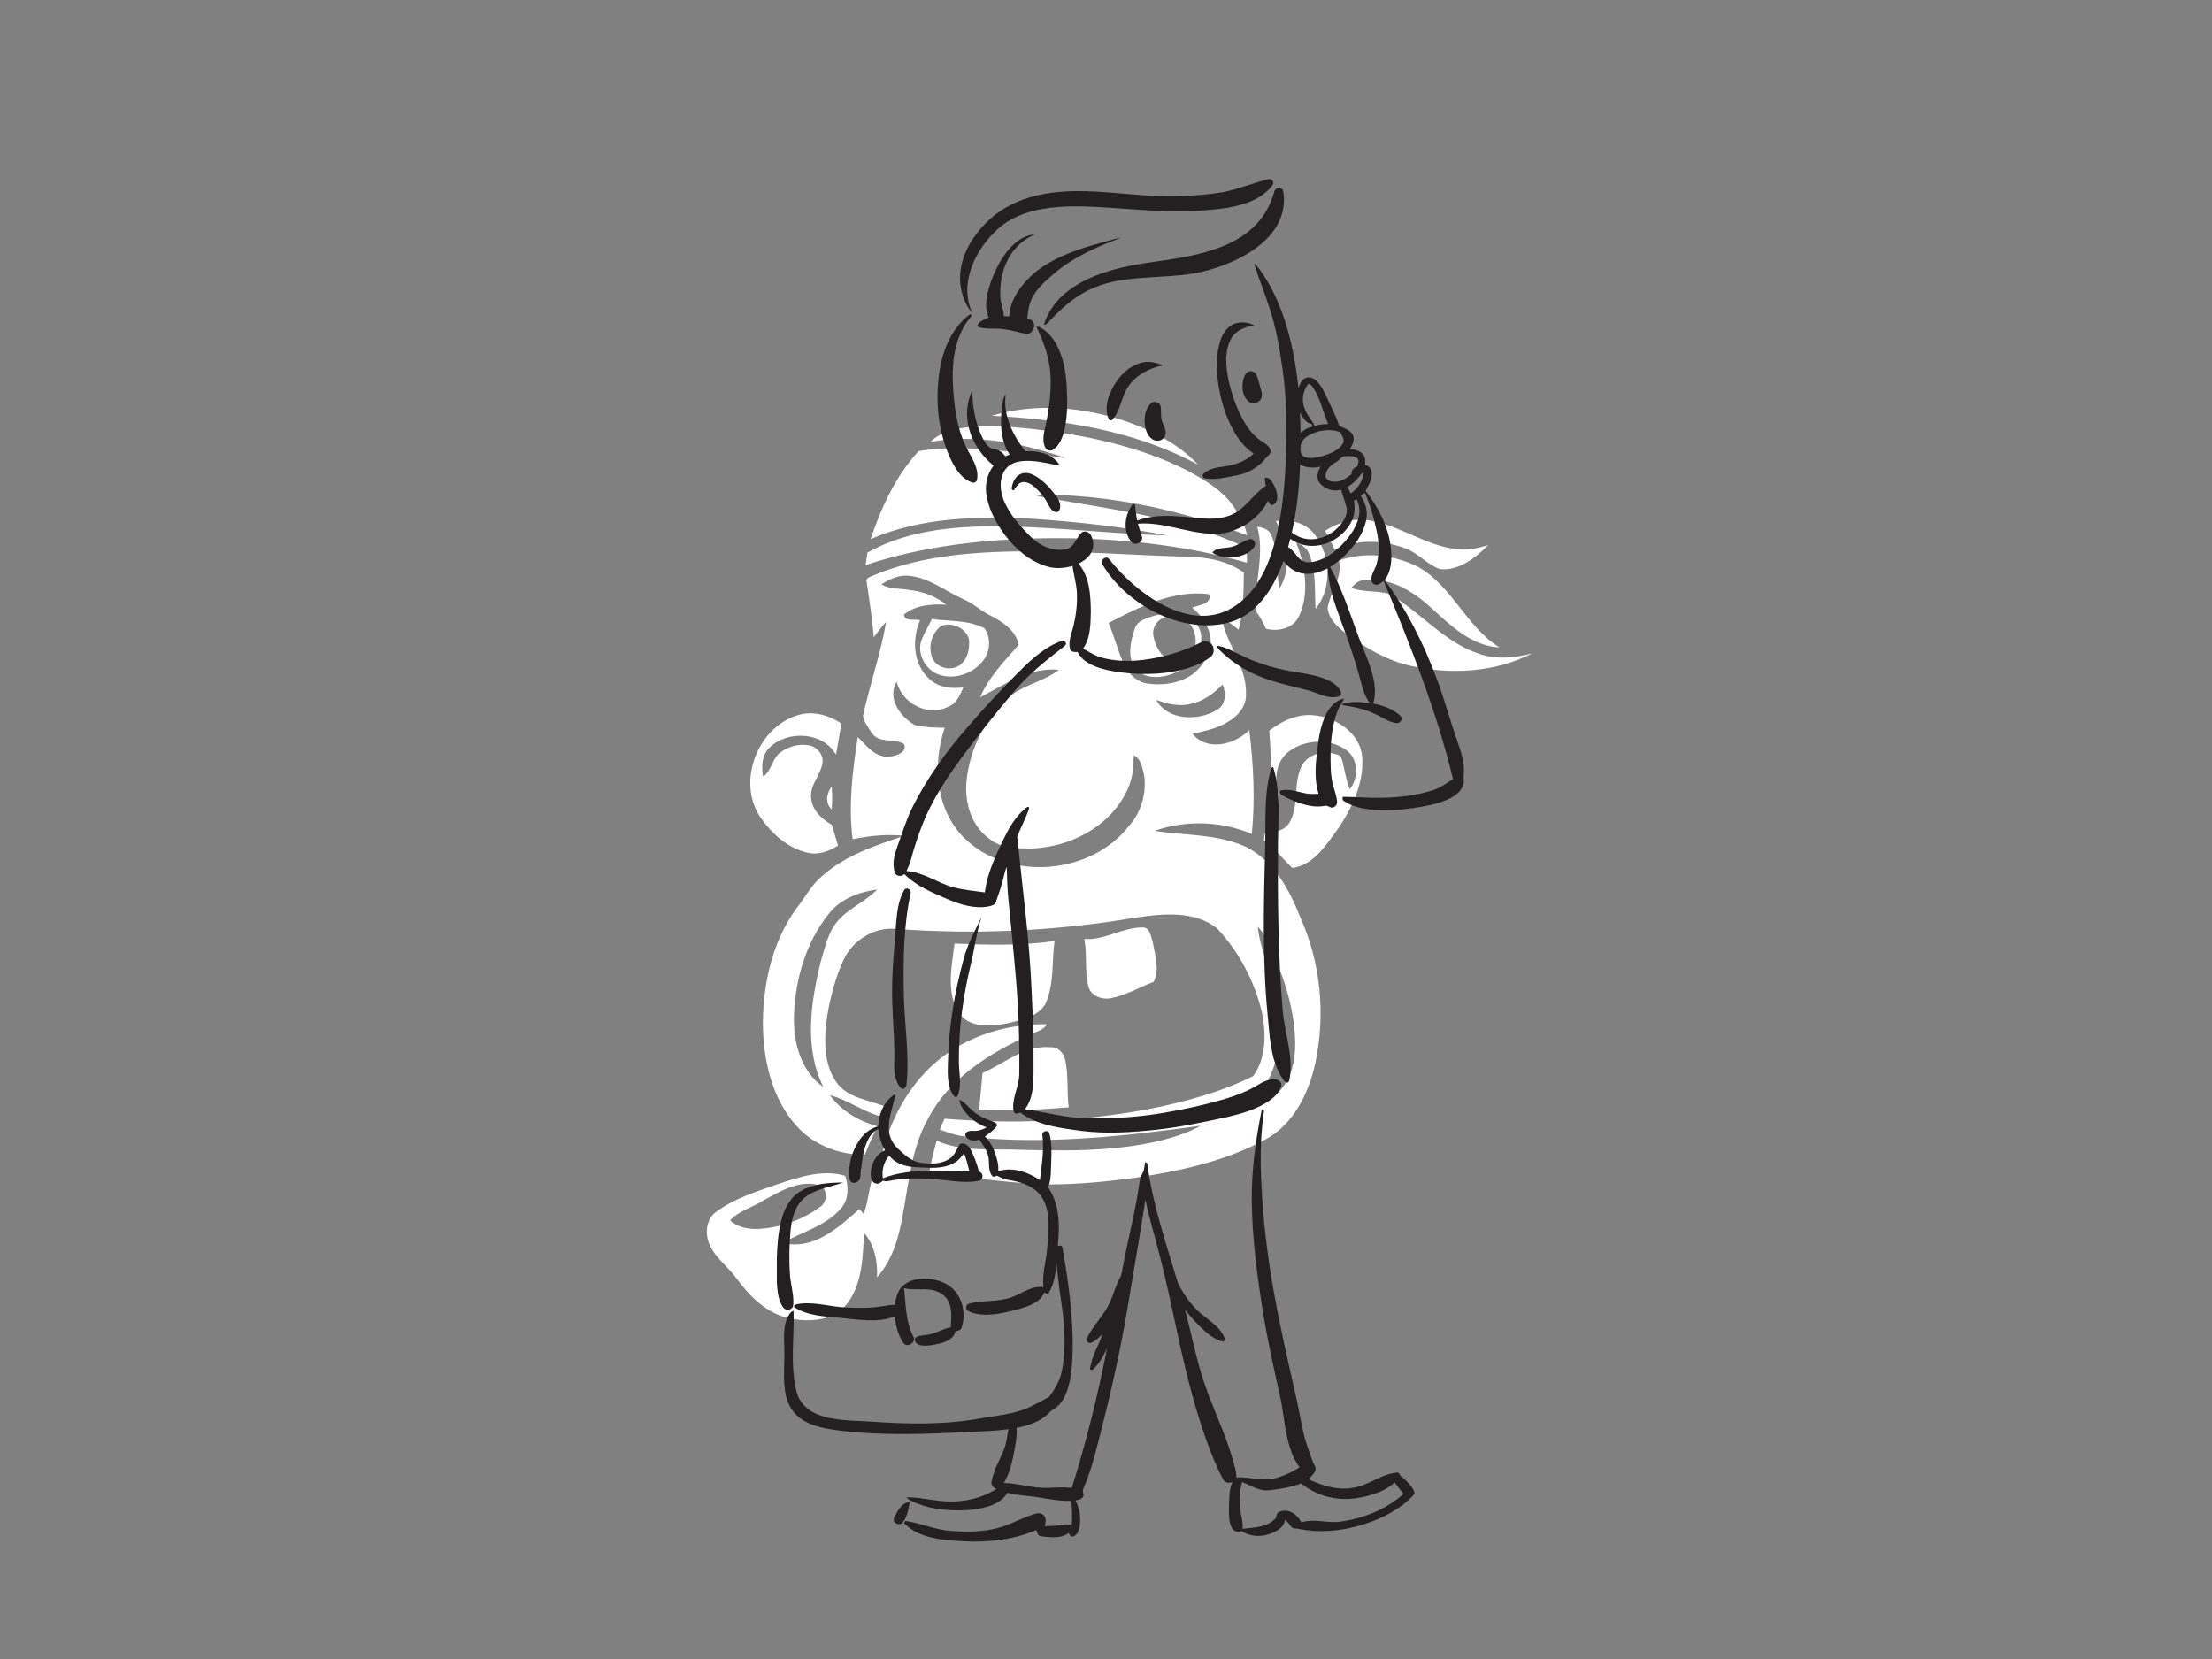 <?xml version="1.0" encoding="utf-8"?>
<!-- Generator: Adobe Illustrator 17.0.0, SVG Export Plug-In . SVG Version: 6.00 Build 0)  -->
<!DOCTYPE svg PUBLIC "-//W3C//DTD SVG 1.1//EN" "http://www.w3.org/Graphics/SVG/1.1/DTD/svg11.dtd">
<svg version="1.1" id="Layer_1" xmlns="http://www.w3.org/2000/svg" xmlns:xlink="http://www.w3.org/1999/xlink" x="0px" y="0px"
	 width="800px" height="600px" viewBox="0 0 800 600" enable-background="new 0 0 800 600" xml:space="preserve">
<rect x="0" y="0" width="800" height="600" fill="#808080" stroke="none"/>
<path fill="#FFFFFF" d="M358.72,150.35c15.93-4.8,33.31-3.15,48.92,2.16c9.42,3.42,18.75,8.14,25.65,15.57
	C410.52,155.64,384.3,151.75,358.72,150.35z"/>
<path fill="#FFFFFF" d="M348.51,154.71c8.49-1.13,17.08-0.43,25.55,0.49c18.93,2.24,37.98,6.22,55.11,14.86
	c7,3.79,14.47,8.06,18.33,15.34c1.69,2.49,2.92,5.26,3.57,8.21c-18.59-7.15-38.1-12.04-57.94-13.92c-6.11-0.5-12.28-1.03-18.39-0.33
	c25.69,4.71,52.34,7.47,76.21,18.82c0,1.78,0,3.55,0.02,5.33c-23.7-6.72-48.45-9.14-73.02-8.85c-21.91,0.37-44.02,2.75-64.89,9.7
	c0.21-1.52,0.45-3.02,0.67-4.52c15.52-8.71,33.84-9.76,51.25-9.46c19.1,0.45,38.1,2.73,57.2,3.29c-16.2-3.2-32.69-4.98-49.16-6.07
	c-19.54-0.92-39.92-0.55-58.16,7.38c3.89-11.48,9.07-22.9,17.41-31.85c17.65-2.77,35.51,0.76,53.11,2.47
	c-15.61-5.34-32.41-8.73-48.88-5.78C339.67,156.59,344.17,155.34,348.51,154.71z"/>
<path fill="#FFFFFF" d="M479.28,191.94c4.97-3.17,11-4.82,16.87-3.56c10.75,2.01,19.9,9.16,30.89,10.25
	c3.81,0.49,7.59-0.42,11.23-1.46c-4.71,4.49-10.47,9.33-17.43,8.67c-4.56-1.53-7.7-5.63-12.18-7.36c-8.23-3.23-17.9-3.6-25.96,0.3
	C481.65,196.45,480.45,194.2,479.28,191.94z"/>
<path fill="#FFFFFF" d="M461.44,188.46c5.18-0.84,10.93,0.59,14.14,5c5.67,7.53,6.3,19.26,0.23,26.73
	c-0.45-6.61,0.28-13.56-2.32-19.81c-0.77-2.18-2.77-3.38-4.74-4.31c3.16,8.4,5.02,18.3,1.06,26.74c-2.07,4.53-7.49,5.69-11.95,4.59
	c-1.02-2.27-2.21-4.45-3.68-6.46c-0.57-10.18,3.36-20.4,0.51-30.47c1.9,0.38,4.14,0.83,4.97,2.87c2.84,6.12,1.93,13.12,3,19.64
	C467.31,205.61,465.75,195.64,461.44,188.46z"/>
<path fill="#FFFFFF" d="M316.67,207.77c17.82-7.25,37.37-8.32,56.39-8.41c18.66,0.03,37.28,1.47,55.93,1.97
	c7.27,0.08,14.86,1.39,20.87,5.74c-0.11,6.94-0.11,13.96-1.89,20.72c-1.83-1.65-3.84-3.05-6.06-4.1c1.68,9.5,9.04,17.38,8.73,27.35
	c0.18,4.38-2.98,8.03-6.6,10.07c-3.88,2.38-8.38,3.34-12.78,4.22c5.23,6.58,15.36,4,20.56-1.29c1.53,12.46,2.16,25.07,0.92,37.58
	c-10.97-4.71-23.95-5.12-35.17-1.11c11.05,1.67,22.74,1.06,33.11,5.79c9.98,5.09,15.67,15.38,19.57,25.44
	c7.44,16.39,9.19,35.21,5.45,52.78c-2.43,11-7.97,22.36-18.38,27.77c-14.61,7.87-31.11,11.32-47.38,13.75
	c-11.87,1.58-23.87,2.68-35.85,2.21c-12.68-1.1-25.41-2.2-37.86-4.99c0.63-3.63,1.53-7.19,2.54-10.72
	c8.22,3.71,17.4,3.05,26.18,3.19c18.36,0.46,37.02,1.07,55.02-3.27c4.93-1.27,9.83-2.84,14.3-5.33
	c-28.18,3.88-56.79,7.06-85.21,3.88c-3.19-0.26-6.18-1.44-9.17-2.49c0.56-1.32,1.12-2.62,1.69-3.93c24.5,2,49.32,1.1,73.51-3.4
	c13.07-2.59,26.15-6.03,38.11-11.99c4.81-6.53,4.75-15.47,3.18-23.13c-2.64-11.26-8.32-21.86-16.2-30.32
	c-8.23-6.49-19.56-5.32-29.27-3.92c-28.68,4.92-57.94,6.24-86.95,4.11c-7.84-0.74-15.51,4.09-18.83,11.1
	c-2.92,6.37-4.76,13.2-5.91,20.1c-1.19,8.29-1.66,17.83,3.71,24.85c4.5,5.66,12.3,5.81,18.41,8.75c-0.55,1.1-1.08,2.2-1.61,3.31
	c-6.99-1.52-12.73-6.16-19.6-7.99c4.14,5.72,10.47,9.4,17.18,11.3c-1.57,3.38-3.17,6.75-4.5,10.24
	c-9.31,0.15-18.73-3.52-24.91-10.59c-8.91-10.04-11.91-23.95-12-37.06c0.12-15.36,3.92-31.35,13.73-43.49
	c2.24-3.29,4.37-6.74,7.41-9.37c8.43-7.64,19.46-11.33,30.08-14.8c-6.27-0.69-12.6-0.05-18.75,1.24
	c-1.6-12.33-0.03-24.76,1.86-36.96c3.18,3.21,6.55,7.72,11.68,7.01c2.22-0.11,6.35-1.6,5.06-4.47c-3.46-2.23-8.65-0.17-11.42-3.67
	c-1.34-2-2.95-4.08-3.44-6.44c2.43-11.43,6.42-22.52,8.37-34.06c-1.67,1.7-3.06,3.64-4.47,5.55c-0.59-6.98-1.66-13.89-2.69-20.81
	C314.04,208.56,315.56,208.38,316.67,207.77 M318.79,211.34c3.12,1.88,6.93,1.37,10.39,2.07c4.75,0.54,9.32,2.31,13.08,5.3
	c-5.27-0.34-11.08,0.09-15.34,3.55c0.24,2.71,3.94,1.48,5.83,2.06c-3.04,6.98-2.48,16.19,3.56,21.41c3.27,3,7.92,3.39,12.13,2.9
	c-1.3,2.66-2.39,5.85-5.46,6.94c-7.35,3.8-16.75-1.13-18.68-8.97c-3.62,5.93,1.32,12.65,6.49,15.6c3.54,0.88,7.23,0.94,10.88,1.01
	c-4.53,13.31-3.3,29.7,7.15,39.95c16.25,15.81,45.93,13.24,59.67-4.66c4.19-4.77,6.07-11.32,5.4-17.58
	c-0.67-2.8-0.98-6.34-3.89-7.75c0.04,4.57-0.49,9.22-2.68,13.31c-6.27,12.71-20.52,19.97-34.33,20.39c-5.23,0-11.06-0.03-15.27-3.6
	c-6.58-4.73-9.02-13.38-8.13-21.15c1.18-11.03,6.4-21.66,14.5-29.25c5.31-5.17,13.12-6.08,18.85-10.63
	c-10.59-1.03-19.55,5.31-28.45,9.95c3.1-7.36,8.78-13.07,13.94-18.98c-1.06-5.27-5.85-8.34-10.29-10.62
	c-3.46-1.7-6.26-4.48-9.83-5.94c-6.37-2.84-12.09-7.57-19.22-8.38C325.38,207.77,321.8,209.32,318.79,211.34 M400.94,225.29
	c2,4.74,3.25,9.76,5.31,14.48c1.58,3.64,4.69,6.88,8.77,7.45c4.99,0.71,10.34,0.11,14.78-2.4c4.3-2.44,7.22-6.97,8.08-11.8
	c0.31-5.25-2.79-10.05-6.73-13.27c2.2-0.9,7.49-1.34,6.09-4.85C424.35,213.22,412.08,219.52,400.94,225.29 M430.94,254.47
	c-4.31,1.24-8.72,0.12-12.8-1.36c4.16,7.52,15.03,7.69,21.75,3.79c3.47-1.84,3.67-6.11,2.28-9.36
	C439.06,250.71,435.39,253.56,430.94,254.47 M299.64,330.61c-8.14,10.21-11.98,23.41-12.48,36.33c-0.36,9.64,2.28,20.4,10.63,26.2
	c-7.06-14.08-4.56-30.57-0.98-45.26c1.55-5.14,2.61-10.76,6.26-14.91c4.01-4.6,9.96-6.84,14.14-11.26
	C310.59,322.59,303.81,325.15,299.64,330.61 M454.9,335.12c0.76,8.26,4.81,15.76,6.17,23.92c2.12,11.09,2.78,23.66-3.58,33.55
	c-2.18,3.62-5.88,5.73-9.23,8.08c4.46-0.78,9.19-1.6,12.82-4.54c5.48-4.25,7.3-11.55,7.35-18.19c0.01-11.07-3.17-21.9-7.48-32.01
	C459.18,342.2,457.77,338.18,454.9,335.12z"/>
<path fill="#FFFFFF" d="M484.22,202.72c9.37-3.34,19.94-2.12,28.73,2.33c12.31,7,17.37,21.67,29.37,29.1
	c-10.24-0.49-17.8-8.08-24.95-14.53c-6.56-6.02-15.19-11.16-24.43-9.74c-1.84,0.1-3.07,1.49-4.25,2.7c4.35,1.69,9.15,0.9,13.58,2.19
	c11.42,6.41,19.95,17.54,32.69,21.69c6.23,2.21,12.94,1.47,19.2-0.19c-13.42,6.95-29.44,7.84-44.02,4.52
	c-8.13-1.77-15.4-6.02-22.14-10.74c-3.36-2.58-7.31-5.57-7.87-10.07C481.03,214.11,485.7,208.99,484.22,202.72z"/>
<path fill="#FFFFFF" d="M417.5,222.66c4.65-1.14,10.11-1.16,14.08,1.88c2.83,2.18,3.39,6.16,2.51,9.45
	c-0.98,4.98-5.69,8.07-10.14,9.73c-4.41,1.67-10.37,1.87-13.58-2.15c-2.73-4.27-1.5-9.77,0.07-14.25
	C411.35,224.31,414.86,223.55,417.5,222.66 M422.03,223.14c-3.26,0.47-5.6,3.76-4.84,7.01c0.75,4.49,4.03,9.24,8.82,9.88
	c5.17-0.18,7.42-6.66,6.01-10.98C431.06,224.71,426.34,221.82,422.03,223.14z"/>
<path fill="#FFFFFF" d="M333.45,231.06c1.01-2.48,2.42-4.77,3.58-7.18c6.31,0.86,13.13,0.3,18.94,3.29
	c2.44,3.24,2.23,8.14-0.14,11.4c-3.46,4.82-10.12,7.3-15.84,5.57C334.75,242.59,331.22,236.21,333.45,231.06 M340.42,226.37
	c-3.52,2.52-4.87,7.62-3.23,11.59c1.68,4.04,7.81,5.07,10.77,1.87c1.77-1.8,2.5-4.4,2.52-6.87
	C351.14,227.96,344.51,224.55,340.42,226.37z"/>
<path fill="#FFFFFF" d="M288.48,258.67c5.41-1.7,11.21-0.08,15.8,2.98c-0.57,3.77-1.27,7.53-1.93,11.29
	c-4.71-8.28-17.43-8.93-23.99-2.63c-2.86,2.72-3.08,6.95-2.34,10.6c2.84-2.06,3.18-5.89,5.58-8.28c2.98-2.52,7.13-3.79,11.01-3.06
	c2.89,0.52,5.29,3.34,4.87,6.35c-0.71,4.6-4.96,8.3-4.06,13.2c0.56,4.22,3.98,7.18,7.45,9.22c0.71,2.5,1.45,5,2.21,7.5
	c-3.27,2.03-7.14,3.51-11.01,2.54c-7.33-1.63-13.22-7.11-17.32-13.17C266.51,282.39,274.06,263.06,288.48,258.67z"/>
<path fill="#FFFFFF" d="M459.07,264.29c4.74-3.75,10.71-6.44,16.89-5.5c7.81,1.02,16.14,6.68,16.71,15.14
	c0.6,9.15-3.49,17.9-8.44,25.35c-4.46,5.94-8.77,13.48-16.84,14.64c-3.46-3.33-6.42-7.18-10.3-10.04c0.08-0.61,0.26-1.84,0.35-2.45
	c3.24-0.4,7.11-0.83,8.94-3.96c3.6-6.29,1.15-14.17,4.47-20.56c2.41-4.54,8.61-5.68,13.1-3.88c1.2,0.34,1.36,1.78,1.69,2.79
	c0.75,3.23,1.25,6.53,2.5,9.63c3.37-4.15,3.2-11.13-1.41-14.31c-5.9-4.1-14.44-3.73-20.24,0.38c-3.9,2.72-5.52,7.78-4.68,12.35
	c0.72,4.55,1.93,10.28-2.58,13.33C460.21,286.24,459.82,275.25,459.07,264.29z"/>
<path fill="#FFFFFF" d="M300.79,292.74c-2.43-2.27-1.91-5.89,0.03-8.28C301.01,287.21,301,289.98,300.79,292.74z"/>
<path fill="#FFFFFF" d="M392.16,339.61c7.27,0.49,13.62-4.13,20.79-4.19c3.07-0.29,3.28,3.37,4,5.54c0.76,4.6,2.54,9.73,0.26,14.15
	c-5.07,1.91-9.84,4.77-15.19,5.85c-3.39,0.78-7.64-0.74-8.44-4.43C392.23,350.98,393.25,345.2,392.16,339.61z"/>
<path fill="#FFFFFF" d="M345.2,341.24c12.06,0.51,24.2,0.82,36.19-0.91c-1.06,7.55-0.05,15.59-3.28,22.7
	c-2.84,4.83-8.99,5.94-14.03,7.12c-5.86,1.15-13.49,1.69-17.34-3.88C342.08,358.77,344.24,349.46,345.2,341.24z"/>
<path fill="#FFFFFF" d="M341.06,382.08c10.68-8.11,24.28-11.87,37.58-11.65c-1.37,2.28-4.12,2.72-6.31,3.87
	c-14.54,6.61-29.12,15.72-36.71,30.32c-6.86,12.25-7.08,26.6-10.19,39.97c-1.42,6.3-3.89,12.49-8.23,17.37
	c0.25-5.73-0.9-11.69-4.73-16.14c-0.41,8.72-0.56,18.33-6.05,25.62c-5,6.49-14.25,6.92-21.6,5.16c-7.83-1.85-13.73-7.87-18.35-14.12
	c-3.02-4.26-7.56-7.37-9.79-12.2c-1.82-3.97-1.39-9.49,2.48-12.1c6.56-4.81,14.46-7.25,22.05-9.89c7.82-2.59,16.25-5.49,24.49-3.04
	c1.25,3.9,1.32,8.5-1.52,11.75c-5.46,6.42-14.02,8.47-21.1,12.5c11.08,2.8,20.15-5.5,27.73-12.25c0.39,0.45,1.17,1.35,1.56,1.8
	c1.98-5.27,1.84-11.17,4.53-16.2c1.92-3.38,2.37-7.3,3.65-10.92C324.36,400.32,331.22,389.48,341.06,382.08 M276.1,434.16
	c-3.93,2.55-8.8,3.63-12.03,7.21c2.65,2.52,6.42,3.19,9.97,3.09c8.02-0.41,16.02-3.16,22.51-7.93c2.83-1.73,2.94-6.95-0.52-7.97
	C288.88,426.7,282.13,430.87,276.1,434.16z"/>
<path fill="#FFFFFF" d="M355.35,388.04c8.05-3.43,15.31-10.21,24.64-9.28c2.79-0.18,4.81,2.2,5.29,4.76
	c1.22,5.57,0.48,11.32,1.24,16.95c-10.75,0.86-21.55,1.47-32.34,0.87C354.45,396.89,355,392.47,355.35,388.04z"/>
<path fill="#FFFFFF" d="M306.84,421.34c1.59,0.46,3.16,0.98,4.74,1.49c-0.35,0.6,0.07,1.95-0.99,1.93
	C309.19,423.78,308,422.57,306.84,421.34z"/>
<path fill="#242021" d="M442.361,69.49c5.489-1.067,10.674-3.257,16.085-4.637c0.91-0.387,2.001,0.329,2.088,1.297
	c-0.049,0.544-0.441,0.955-0.749,1.367c-2.364,2.883-5.708,4.785-9.196,5.975c-5.415,1.853-11.168,2.31-16.843,2.689
	c-10.991,0.729-21.982-0.383-32.945-1.095c-7.952-0.502-16.007-0.906-23.889,0.49c-5.975,1.046-11.922,3.332-16.386,7.557
	c-5.366,5.032-9.509,11.695-10.518,19.071c-0.535,3.739,0.103,7.565,1.577,11.028c-3.941-4.785-5.197-11.506-3.83-17.494
	c1.445-6.416,5.403-12.012,10.184-16.415c6.14-5.605,14.265-8.561,22.419-9.616c10.905-1.462,21.875,0.111,32.768,0.885
	C422.866,71.298,432.712,71.055,442.361,69.49z"/>
<path fill="#242021" d="M460.835,69.477c0.111-1.573,2.726-2.117,3.208-0.519c0.96,4.773-0.227,9.863-2.973,13.857
	c-3.772,5.518-9.612,9.224-15.624,11.897c-4.987,2.178-10.262,3.706-15.649,4.489c-7.454,0.997-15.006,0.869-22.464,1.87
	c-4.942,0.651-9.871,1.857-14.306,4.192c-5.279,2.714-9.661,6.82-13.721,11.086c-0.515,0.457-0.955,1.215-1.758,1.095
	c1.462-5.02,4.851-9.319,8.994-12.432c4.703-3.55,10.246-5.79,15.875-7.388c10.225-2.936,20.969-3.204,31.26-5.839
	c7.586-1.874,15.258-4.909,20.706-10.723C457.462,77.816,459.599,73.764,460.835,69.477z"/>
<path fill="#242021" d="M368.26,87.037c1.828-1.272,3.966-2.154,6.206-2.286c-4.744,1.849-8.561,5.712-10.563,10.369
	c-1.684,3.813-2.302,8.055-2.117,12.202c0.066,2.397,1.157,4.608,1.268,6.997c0.659,0.029,1.322,0.058,1.989,0.095
	c0.128-5.123,3.08-9.645,6.49-13.26c3.55-3.822,8.108-6.515,12.832-8.632c6.054-2.714,12.498-4.386,18.886-6.111
	c0.704-0.198,1.425-0.346,2.154-0.441c-7.981,3.076-16.028,6.441-22.769,11.815c-3.27,2.722-6.696,5.444-8.912,9.146
	c-1.524,2.467-1.927,5.411-2.203,8.24c0.717,0.379,1.688,0.441,2.125,1.211c1.075,1.742-0.321,4.522-2.467,4.353
	c-2.895-0.494-5.712-1.445-8.648-1.734c-2.631-0.334-5.316,0.082-7.923-0.494c-0.593-0.054-1.351-0.527-0.947-1.223
	c0.96-1.285,2.496-1.894,3.933-2.471c-1.968-4.316-0.502-9.2,0.96-13.441C360.658,95.99,363.475,90.512,368.26,87.037z"/>
<path fill="#242021" d="M453.583,95.281c1.359,1.128,2.314,2.631,3.319,4.065c7.948,12.165,11.106,26.718,12.717,40.967
	c0.478-1.384,1.083-2.957,2.52-3.595c1.511-0.651,3.204,0.132,4.246,1.268c2.034,2.166,3.089,5.003,4.369,7.639
	c1.256,2.751,2.64,5.465,3.587,8.347c1.635,0.877,3.673,1.359,4.748,2.99c1.075,1.787,0.124,3.9-0.914,5.465
	c1.791,0.119,3.801,0.548,4.913,2.104c0.795,1.03,0.708,2.384,0.618,3.607c1.1,0.276,2.08,1.054,2.294,2.216
	c0.544,2.586-0.939,4.983-2.096,7.17c4.682,6.07,8.351,13.174,9.159,20.887c0.379,3.875,0.185,8.162-2.281,11.378
	c8.014,10.752,14.026,22.872,18.729,35.399c2.903,7.602,4.925,15.496,7.676,23.148c1.334,3.83,2.615,7.845,2.178,11.951
	c-0.156,1.33,0.338,2.722-0.284,3.986c-1.001,2.438-3.381,3.916-5.691,4.95c-4.015,1.734-8.372,2.467-12.68,3.072
	c-5.09,0.712-10.275,1.042-15.393,0.453c-3.224-0.412-6.511-1.19-9.237-3.031c-0.642-0.268-0.544-0.98-0.453-1.536
	c4.25,0.012,8.496,0.383,12.754,0.354c5.601,0.049,11.205-0.564,16.658-1.833c2.475-0.622,4.979-1.359,7.128-2.784
	c1.108-0.725,2.203-1.462,3.348-2.129c-5.938-24.663-15.385-48.28-25.075-71.663c-0.778,0.511-1.52,1.141-2.442,1.355
	c-1.1,0.161-2.117-0.902-2.026-1.977c0.029-2.108,1.482-3.789,1.964-5.778c1.12-4.205,0.729-8.636-0.301-12.815
	c-0.951-4.332-2.199-8.623-4.036-12.667c-0.638,0.152-0.955,0.828-1.425,1.231c1.89,2.549,2.603,5.872,1.874,8.969
	c-1.083,4.818-4.155,8.92-7.594,12.346c-1.635,1.614-3.451,3.043-5.407,4.258c4.077,7.478,6.762,15.591,9.682,23.568
	c2.059,5.856,5.012,11.436,6.169,17.584c0.535,2.722,0.539,5.564-0.226,8.244c3.566,0.766,7.277,1.935,9.925,4.571
	c0.992,1.05-0.301,2.747-1.59,2.496c-2.187-0.292-4.11-1.445-6.025-2.458c-3.245-1.779-6.815-2.899-10.452-3.529
	c-1.174-0.21-2.384-0.292-3.496-0.749c3.257-1.272,6.906-0.881,10.312-0.531c-1.458-2.063-2.314-4.464-2.957-6.885
	c-2.084-8.034-4.793-15.888-7.713-23.65c-2.17-5.86-4.221-11.897-4.443-18.198c-2.64,1.338-5.596,2.29-8.59,1.96
	c-3.014-0.309-5.728-2.141-7.396-4.637c-2.685,7.281-6.556,14.574-13.046,19.133c-4.773,3.426-10.839,4.452-16.6,4.139
	c-9.373-0.531-18.342-4.505-25.619-10.336c-4.032-3.27-7.623-7.161-10.258-11.65c-1.05-1.334,1.198-3.373,2.314-2.026
	c5.473,6.799,12.095,12.811,19.878,16.847c5.465,2.809,11.765,4.563,17.918,3.43c5.86-1.046,10.917-4.806,14.487-9.459
	c4.184-5.465,6.581-12.062,8.216-18.688c2.31-9.562,3.229-19.4,3.521-29.214c0.251-10.291,0.342-20.636-1.112-30.853
	c-1.116-7.94-2.426-15.908-5.049-23.51C457.252,105.482,455.098,100.486,453.583,95.281 M472.966,139.061
	c-1.87,2.553-2.343,6.119-0.988,9.019c0.791,2.195,2.5,3.859,3.504,5.934c1.565-0.515,3.224-0.622,4.863-0.655
	c-1.882-4.406-2.825-9.274-5.531-13.297C474.383,139.551,473.724,138.381,472.966,139.061 M470.162,149.269
	c0.148,2.413,0.161,4.831,0.202,7.248c1.054-0.82,2.158-1.631,3.463-1.993c0.988,0.194,0.992-1.429,0.033-1.305
	C472.036,152.605,471.08,150.818,470.162,149.269 M474.264,156.962c-1.643,0.762-3.356,1.956-3.776,3.834
	c-0.309,1.536-0.321,3.632,1.297,4.456c2.063,0.803,4.345,0.218,6.412-0.28c2.755-0.861,5.827-1.952,7.437-4.518
	c0.885-1.433-0.301-2.846-0.881-4.122C481.384,155.014,477.5,155.479,474.264,156.962 M483.447,166.948
	c-1.874,1.087-3.892,2.697-4.056,5.028c0.008,1.861,2.253,2.335,3.731,2.211c2.232,0.049,3.974-1.474,5.691-2.677
	c-0.218-1.499,0.922-2.376,2.137-2.92c0.247-0.943,0.708-2.158-0.132-2.928c-1.264-0.931-2.953-0.675-4.423-0.684
	C485.074,164.939,484.538,166.446,483.447,166.948 M470.195,168.002c-0.288,8.261-1.182,16.518-2.99,24.589
	c1.528,1.141,3.274,2.03,5.181,2.302c4.196,0.667,8.541-1.058,11.461-4.077c1.796-1.804,3.459-4.159,3.253-6.828
	c-0.527-2.356-1.437-4.608-2.092-6.927c-2.792,0.955-5.979-0.214-7.787-2.458c-1.33-1.742-0.63-4.114,0.362-5.839
	C475.12,169.3,472.435,169.287,470.195,168.002 M492.387,171.342c-1.388,1.841-2.969,3.546-4.975,4.723
	c0.313,0.807,0.659,1.602,1.05,2.376c2.607-1.573,4.349-4.493,4.74-7.487C492.997,171.054,492.589,171.247,492.387,171.342
	 M489.678,181.098c0.416,2.45,0.334,5.041-0.795,7.305c-2.533,5.226-8.113,8.879-13.931,9.023c-2.965,0.119-5.885-0.861-8.298-2.549
	c-0.259,0.992-0.527,1.985-0.795,2.977c2.022,1.1,2.936,3.373,4.748,4.707c1.532,1.124,3.562,0.84,5.292,0.416
	c4.476-1.194,8.137-4.32,11.082-7.783c2.281-2.759,4.283-5.988,4.633-9.628c0.185-1.734-0.264-3.459-0.976-5.024
	C490.398,180.678,489.916,180.958,489.678,181.098z"/>
<path fill="#242021" d="M350.322,114.023c0.14-0.082,0.428-0.243,0.568-0.325c1.046,0.066,0.095,0.89-0.078,1.277
	c-5.115,6.222-6.441,14.611-6.235,22.439c0.329,8.842,1.322,18.004,5.675,25.874c1.66,3.064,3.715,6.342,3.138,9.99
	c-0.012,0.964-1.145,1.59-1.989,1.161c-3.455-1.252-5.625-4.518-7.231-7.647c-4.975-10.18-6.087-21.966-4.312-33.072
	C341.085,126.286,344.264,118.775,350.322,114.023z"/>
<path fill="#242021" d="M446.953,116.901c2.199-0.56,4.74-0.375,6.688,0.844c-3.29,0.362-6.754,1.742-8.401,4.802
	c-2.598,4.81-1.841,10.571-0.749,15.698c1.128,4.765,2.78,9.435,5.143,13.734c1.738,3.051,3.937,5.992,7.013,7.8
	c1.161,0.824,2.636,1.688,2.866,3.224c0.124,1.272-1.128,1.944-1.82,2.809c-2.57,3.224-6.367,5.378-10.411,6.107
	c-3.78,0.679-7.639,1.8-11.494,1.058c-0.881-0.062-1.137-1.33-0.391-1.779c2.458-2.211,5.951-2.141,9.006-2.8
	c3.323-0.605,6.548-1.977,8.998-4.345c-3.068-2.076-5.44-5.016-7.231-8.232c-3.01-5.399-4.793-11.432-5.642-17.539
	c-0.634-4.995-0.754-10.209,0.819-15.052C442.241,120.5,444.053,117.749,446.953,116.901z"/>
<path fill="#242021" d="M374.746,117.865c3.356,1.021,5.794,3.904,7.433,6.885c2.52,4.765,3.385,10.205,3.649,15.533
	c0.235,5.082,0.284,10.246-0.861,15.233c-0.647,2.599-1.676,5.345-3.912,6.988c-0.943,0.832-2.636,0.49-3.06-0.733
	c-1.413-2.994-0.103-6.276,0.469-9.307c1.474-7.804,2.401-15.982,0.346-23.778C377.925,124.915,376.257,121.406,374.746,117.865z"/>
<path fill="#242021" d="M412.752,131.207c2.636-0.795,5.424-0.082,7.89,0.935c-4.892,0.914-9.677,3.406-12.548,7.569
	c-2.64,3.793-2.714,8.973-6.066,12.313c-1.116,0.132-1.264-1.165-1.548-1.952c-0.84-3.595,0.498-7.273,2.24-10.382
	C404.89,135.791,408.337,132.365,412.752,131.207z"/>
<path fill="#242021" d="M451.149,134.601c1.128-0.77,2.846-0.189,3.311,1.083c0.688,1.61,1.005,3.344,1.532,5.012
	c0.408,1.272,0.684,2.809-0.206,3.945c-1.021,1.429-3.282,1.528-4.509,0.313c-1.903-1.816-2.162-4.732-1.717-7.19
	C449.819,136.618,450.169,135.338,451.149,134.601z"/>
<path fill="#242021" d="M350.412,154.862c-1.178-4.538-0.803-9.505,1.244-13.738c-0.033,5.675,1.025,11.382,3.356,16.571
	c0.927,1.96,2.1,4.419,4.534,4.686c1.684,0.185,3.072,1.264,4.019,2.619c0.531-0.202,1.062-0.404,1.598-0.605
	c-3.29-4.983-3.525-11.304-2.817-17.057c0.325-1.602,0.321-3.41,1.367-4.752c-1.017,7.544,2.582,14.842,7.137,20.619
	c4.501-0.268,9.76,0.807,12.325,4.909c-0.548,0.062-1.1,0.107-1.635-0.029c-3.966-0.807-8.006-1.75-12.074-1.301
	c-2.421,0.251-4.921,1.342-6.206,3.504c-1.948,3.237-1.594,7.343-0.206,10.723c2.063,5.049,5.786,9.183,9.591,12.997
	c3.369,3.373,8.298,5.658,13.108,4.6c2.829-0.815,3.418-4.077,5.345-5.909c1.058-0.955,2.78-0.346,3.43,0.799
	c1.161,2.121,1.19,4.917-0.218,6.935c-1.021,1.548-2.607,2.586-4.233,3.402c3.999,4.715,4.357,11.259,4.435,17.16
	c-0.103,4.592-0.029,9.649-2.796,13.569c2.277,1.248,4.48,2.747,7.042,3.36c7.73,2.018,15.871,0.992,23.502-0.972
	c4.176-1.091,8.216-2.66,12.062-4.616c1.347-0.782,3.229-0.42,4.069,0.927c0.976,1.359,0.688,3.443-0.684,4.431
	c-4.048,2.973-8.986,4.46-13.882,5.3c-6.811,1.104-13.791,0.943-20.595-0.115c-3.727-0.655-7.557-1.565-10.691-3.78
	c-1.227-0.84-2.137-2.038-2.854-3.319c-1.025,0.086-2.421,0.07-2.743-1.161c-0.642-2.813,0.63-5.58,1.31-8.269
	c0.906-3.896,1.413-7.919,1.215-11.926c-0.132-3.311-1.178-6.482-1.569-9.756c-3.006,0.857-6.268,1.124-9.282,0.177
	c-6.144-1.816-11.214-6.173-15.056-11.181c-3.064-4.102-5.65-8.718-6.663-13.783c-0.844-3.949-0.103-8.269,2.45-11.461
	C355.095,164.947,351.788,160.211,350.412,154.862z"/>
<path fill="#242021" d="M416.495,145.67c1.145-0.754,2.916-0.156,3.241,1.207c0.325,1.865-0.054,3.826,0.568,5.646
	c0.556,1.614,1.8,3.266,1.079,5.041c-0.63,1.808-3.006,2.335-4.534,1.342c-2.1-1.293-2.714-3.953-2.874-6.247
	C413.86,150.167,414.494,147.313,416.495,145.67z"/>
<path fill="#242021" d="M369.524,171.26c1.738-0.572,3.587,0.074,5.086,0.98c2.986,1.725,5.255,4.394,7.33,7.091
	c0.988,1.322,1.812,2.986,1.375,4.674c-0.124,0.692-0.745,1.38-1.511,1.186c-1.458-0.276-2.158-1.754-2.8-2.928
	c-0.873-1.783-2.092-3.369-3.447-4.806c-1.503-1.52-3.327-3.262-5.625-3.117c-1.577,0.165-2.318,1.672-3.134,2.813
	c-0.243,0.511-1.1-0.218-0.898-0.614C366.16,174.365,367.329,172.005,369.524,171.26z"/>
<path fill="#242021" d="M457.511,172.763c1.627-0.251,2.458,1.285,3.126,2.483c0.799,1.52,1.421,3.224,1.285,4.971
	c-0.062,1.1-0.791,2.17-1.886,2.463c-0.832-0.029-1.025-1.03-1.408-1.594c-3.006,5.951-9.002,10.188-15.447,11.642
	c-10.736,1.763-20.903-4.217-31.631-3.327c0.428,1.651,1.05,3.245,1.511,4.888c0.321,2.038-2.825,3.29-3.999,1.573
	c-2.949-3.682-2.356-9.237,0.21-12.96c0.173-0.494,1.038-0.745,1.223-0.181c0.288,1.833,0.358,3.702,0.791,5.518
	c4.662-1.684,9.702-1.865,14.603-1.507c6.284,0.321,12.857,1.948,18.96-0.338c5.448-2.059,8.244-7.647,13.001-10.711
	C457.482,174.748,457.421,173.755,457.511,172.763z"/>
<path fill="#242021" d="M444.053,198.019c2.87-0.185,5.131-2.174,7.796-3.002c1.437-0.453,2.631,1.507,1.808,2.677
	c-1.128,1.886-3.253,2.891-5.3,3.443c-3.274,0.799-7.021,0.733-9.863-1.272C439.725,198.097,442.159,198.328,444.053,198.019z"/>
<path fill="#242021" d="M383.073,232.125c0.712-0.292,1.791-0.766,2.265,0.148c0.572,0.762-0.288,1.375-0.832,1.787
	c-6.074,4.678-12.111,9.5-17.139,15.323c-4.905,5.708-9.632,11.568-14.22,17.535c-7.417,9.698-14.891,19.61-19.437,31.042
	c-1.668,4.192-3.08,8.487-4.233,12.848c-0.383,1.462-0.992,2.854-1.643,4.221c6.128,0.358,11.16,4.324,16.958,5.864
	c3.727,1.005,7.585,1.314,11.395,1.857c0.787-6.642,3.669-12.774,6.515-18.746c2.063-4.279,4.423-8.607,8.162-11.662
	c0.358-0.235,1.211-1.013,1.338-0.091c-1.083,3.57-2.969,6.844-4.312,10.316c1.882,18.647,4.456,37.248,5.222,55.989
	c0.486,9.735,0.745,19.483,0.68,29.23c-0.058,4.567-0.169,9.591-3.105,13.367c5.386,0.733,10.666,2.088,16.061,2.784
	c4.386,0.597,8.825,0.502,13.24,0.453c7.058-0.107,14.109-0.741,21.064-1.96c7.606-1.277,15.159-2.94,22.546-5.16
	c3.813-1.165,7.573-2.611,10.987-4.69c2.038-1.244,4.32-2.446,6.791-2.183c1.149,0.062,2.343,1.157,2.03,2.376
	c-0.663,2.199-2.376,3.904-4.188,5.234c-4.526,3.159-9.933,4.686-15.241,5.951c-8.578,1.861-17.189,3.69-25.927,4.641
	c-8.883,0.943-17.881,1.524-26.78,0.428c-7.668-1.042-15.867-1.927-22.299-6.642c-0.519,0.14-1.034,0.297-1.565,0.383
	c-0.964-0.288-0.889-1.437-0.972-2.236c-0.107-4.242,2.294-8.084,2.191-12.334c0.152-11.564-0.247-23.135-1.231-34.658
	c-0.782-9.323-1.742-18.634-2.66-27.945c-0.412-4.023-0.539-8.067-0.638-12.103c-0.824,1.915-1.087,4.007-1.709,5.992
	c-0.581,2.286-1.511,4.452-2.178,6.708c-0.379,1.128-1.676,1.384-2.689,1.623c-5.069,0.98-10.172-0.688-14.817-2.607
	c-5.531-2.38-11.308-4.74-15.64-9.072c-0.984,0.931-2.722,0.951-3.356-0.387c-1.194-3.035-0.288-6.375,0.733-9.327
	c1.779-4.789,3.22-9.719,5.473-14.319c5.337-10.715,12.437-20.459,20.298-29.453c5.325-6.194,10.896-12.173,16.629-17.992
	C371.637,239.797,376.612,234.719,383.073,232.125z"/>
<path fill="#242021" d="M439.981,233.537c2.743,0.255,5.197,1.647,7.639,2.817c6.939,3.657,14.594,5.79,22.328,6.922
	c3.537,0.605,7.137,1.219,10.415,2.747c1.898,0.91,3.756,2.244,4.608,4.238c0.42,0.881-0.432,1.66-1.268,1.721
	c-3.822,0.836-7.264-1.482-10.839-2.372c-6.927-1.8-14.059-3.159-20.496-6.428c-3.739-1.841-7.211-4.221-10.254-7.071
	C441.315,235.337,440.38,234.621,439.981,233.537z"/>
<path fill="#242021" d="M479.63,258.234c1.318-2.582,3.5-5.041,6.478-5.596c-0.721,1.483-1.717,2.825-2.306,4.378
	c-1.964,4.888-2.491,10.221-2.578,15.451c-0.021,4.011-0.091,8.104,1.017,12.004c0.523,1.898,1.297,3.768,1.347,5.765
	c-0.054,1.021-1.03,1.874-2.034,1.861c-0.832-0.194-1.59-0.918-2.483-0.63c-3.789,0.737-7.61-0.432-11.115-1.787
	c-1.664-0.717-3.364-1.425-4.818-2.52c-0.453-0.375-0.338-1.211,0.239-1.326c2.932-0.552,5.815,0.494,8.656,1.067
	c1.585,0.346,3.216,0.239,4.826,0.194c-1.466-4.748-1.137-9.809-0.614-14.681C476.825,267.59,477.426,262.632,479.63,258.234z"/>
<path fill="#242021" d="M459.323,279.413c0.235-0.758,0.276-1.738,1.116-2.088c2.792,8.817,1.857,18.194,1.763,27.286
	c-0.119,20.174,0.008,40.386,1.668,60.507c0.651,8.059,3.739,15.937,2.697,24.103c-0.235,0.836-0.058,2.162-1.141,2.401
	c-1.157-0.428-1.639-1.758-2.306-2.71c-3.71-6.593-3.904-14.364-4.649-21.706c-1.989-20.393-1.425-40.905-0.89-61.351
	C457.795,297.034,457.182,288.057,459.323,279.413z"/>
<path fill="#242021" d="M327.207,321.599c0.943-0.782,2.496,0.317,2.129,1.466c-2.607,12.033-2.681,24.42-2.463,36.676
	c0.239,10.732,2.059,21.455,0.997,32.195c0.045,0.914-0.589,1.935-1.614,1.828c-0.852-0.441-1.285-1.367-1.717-2.174
	c-1.664-3.504-1.013-7.483-1.067-11.226c-0.14-7.688-0.914-15.36-0.828-23.057c0.045-7.581,0.852-15.126,1.384-22.678
	C324.423,330.189,324.786,325.457,327.207,321.599z"/>
<path fill="#242021" d="M348.473,346.986c1.38-5.411,4.102-10.341,6.507-15.336c-1.816,5.514-2.479,11.3-3.846,16.925
	c-2.759,11.473-4.435,23.259-4.349,35.078c-0.037,4.106,1.153,8.372-0.313,12.354c-0.07,0.799-1.227,1.013-1.553,0.276
	c-2.442-3.402-2.195-7.837-2.092-11.819C343.078,371.794,345.137,359.197,348.473,346.986z"/>
<path fill="#242021" d="M317.624,407.349c0.095-4.596,2.232-9.262,6.206-11.745c-0.671,4.41-2.73,8.64-2.343,13.19
	c0.161,2.594,1.483,4.999,3.385,6.737c2.351,2.22,4.962,4.637,8.327,5.003c3.537,0.494,7.548,0.523,10.538-1.717
	c1.75-1.252,2.277-3.472,3.504-5.119c1.717-0.655,3.237,0.832,3.925,2.265c1.231,2.475,2.22,5.09,2.866,7.779
	c1.618,0.251,1.804,2.751,0.268,3.229c-3.962,0.894-8.059,0.354-12.045-0.086c-7.013-0.787-14.191-1.182-21.146,0.292
	c-0.605,0.189-1.194-0.045-1.775-0.181c-0.712,0.609-1.524,1.408-2.561,1.025c-1.569-0.358-1.915-2.203-1.882-3.57
	c0.078-3.414,1.903-7.112,5.201-8.434c-1.425-2.347-2.133-5.016-2.463-7.717c-1.948,0.894-3.216,2.788-4.077,4.678
	c-1.758,4.056-1.861,8.541-2.442,12.857c-0.148,1.351-1.721,2.323-2.99,1.82c-0.898-0.428-0.914-1.548-1.005-2.397
	c-0.251-4.369,1.042-8.784,3.393-12.453C312.155,410.244,314.597,408.058,317.624,407.349 M345.602,420.259
	c-2.907,1.903-6.515,2.199-9.9,2.071c-3.488-0.156-7.133-0.029-10.39-1.478c-1.487-0.634-2.706-1.73-3.789-2.903
	c-1.849,2.24-2.726,5.37-2.211,8.187c5.329-2.117,11.131-2.648,16.822-2.631c4.81,0.041,9.628-0.264,14.434,0.021
	c-0.539-2.174-1.087-4.349-1.907-6.432C347.781,418.27,346.867,419.465,345.602,420.259z"/>
<path fill="#242021" d="M347.003,397.75c1.882,0.782,3.072,2.537,4.596,3.813c1.997,1.915,4.583,3.014,7.145,3.945
	c0.741,0.321,1.935,0.568,1.828,1.631c-1.12,1.61-2.792,2.747-4.365,3.887c2.553,2.467,3.822,5.881,4.608,9.27
	c0.259,1.079,0.272,2.199,0.218,3.307c5.16-1.738,10.732,0.28,15.064,3.171c0.663-5.411,1.569-10.884,0.885-16.341
	c-0.202-1.351,2.096-1.96,2.512-0.622c0.939,3.27,0.828,6.721,0.704,10.085c-0.161,3.187,0.086,6.498-1.124,9.525
	c4.237,6.095,4.246,14.014,3.488,21.113c0.609-0.041,1.627-0.247,1.676,0.667c2.323,13.157,4.163,26.504,3.62,39.9
	c-0.206,4.225-0.647,8.516-2.154,12.503c-0.931,2.409-2.38,4.785-4.695,6.078c-1.31,0.663-2.088,1.964-3.274,2.792
	c-2.94,2.158-6.515,3.237-10.056,3.924c0.21,3.575-0.605,7.075-1.264,10.563c-0.692,3.245-1.581,6.523-3.373,9.352
	c5.214,0.173,10.254,1.919,15.488,1.796c3.031-0.066,6.074-0.317,9.101,0.016c5.222-16.526,9.381-33.385,12.725-50.385
	c-1.347,2.557-2.615,5.251-4.769,7.252c-0.297,0.539-1.429,0.733-1.342-0.144c0.601-4.386,3.076-8.183,4.48-12.321
	c-1.26,1.174-2.52,2.45-4.143,3.105c-0.988,0.399-1.977-0.89-1.433-1.771c1.763-3.657,4.604-6.634,6.737-10.06
	c2.388-3.616,3.142-7.985,5.218-11.753c0.712-1.31,0.737-2.846,1.075-4.27c1.878-10.168,4.579-20.174,5.971-30.428
	c0.165-1.363,0.787-2.586,1.425-3.776c0.338-1.071,0.338-2.22,0.572-3.311c0.383,0.185,0.877,0.329,0.824,0.865
	c1.936,14.656,6.803,28.687,11.008,42.799c2.36,4.831,5.679,9.299,10.044,12.503c2.796,2.224,6.07,4.501,7.054,8.141
	c-0.161,0.169-0.482,0.511-0.647,0.679c-2.467-0.519-4.559-2.08-6.465-3.661c-2.586-2.261-4.896-4.822-7.038-7.503
	c-0.074-0.033-0.222-0.107-0.297-0.144c2.323,8.611,3.966,17.415,6.803,25.89c3.241,9.706,7.915,18.898,10.645,28.79
	c0.449,1.882,1.186,3.764,1.03,5.736c4.336-0.346,8.627,1.244,12.951,0.511c3.558-0.712,6.902-2.265,9.949-4.213
	c-2.331-3.117-3.591-6.865-4.423-10.629c-1.211-5.3-1.59-10.752-2.85-16.04c-2.207-9.723-4.308-19.474-5.942-29.312
	c-2.088-13.087-3.854-26.273-4.06-39.542c-0.185-11.214,1.285-22.394,3.517-33.369c-0.041-0.696,1.186-0.77,0.877,0.058
	c-0.881,6.255-1.272,12.577-1.174,18.898c0.259,13.948,1.66,27.871,3.896,41.638c2.529,14.916,5.872,29.679,9.245,44.422
	c1.301,5.811,1.985,11.794,4.114,17.387c0.803,2.043,1.301,4.217,2.421,6.128c0.803,1.952-1.244,3.414-2.409,4.674
	c4.983,2.356,10.559,4.13,16.114,3.113c5.576-0.799,10.056-4.929,15.69-5.477c0.832-0.28,1.178,0.535,1.47,1.145
	c1.676,1.165,2.998,2.755,4.275,4.336c0.42,0.688,0.997,1.532,0.688,2.376c-4.999,5.444-11.802,8.874-18.799,10.991
	c-7.437,2.302-15.451,3.01-23.107,1.458c-0.857-0.202-1.997,0.099-2.549-0.77c-0.684-0.914-1.384-1.816-2.228-2.586
	c-0.21,1.853-1.569,3.257-3.142,4.11c-3.78,2.216-8.854,2.611-12.572,0.049c-1.289,0.634-2.936,0.111-3.566-1.19
	c-1.124-2.141-1.038-4.653-1.017-7.001c0.152-3.196-0.132-6.568,1.285-9.542c-1.137,0.465-2.701,0.428-3.319-0.807
	c-2.586-4.789-4.571-9.883-6.404-15.002c-3.776-10.81-6.675-21.904-9.15-33.081c-2.421-11.004-4.637-22.056-7.462-32.965
	c-1.664-6.766-3.785-13.417-5.168-20.253c-2.01,13.211-4.378,26.364-6.548,39.55c-2.953,17.91-7.219,35.564-11.823,53.111
	c-1.137,4.089-2.454,8.137-4.147,12.041c-0.482,0.885,0.589,1.907-0.066,2.792c-0.49,1.005-1.779,0.984-2.701,1.305
	c1.668,3.117,2.133,6.828,1.314,10.266c-0.342,1.149-1.009,2.533-2.31,2.784c-0.828,0.107-1.252-0.671-1.433-1.338
	c-2.833,2.199-6.712,1.586-10.023,1.248c-1.161-0.132-1.425-1.375-1.725-2.29c-8.121,3.505-17.123,4.513-25.899,4.102
	c-5.679-0.259-11.535-0.626-16.794-2.977c-1.944-0.828-3.583-2.17-5.152-3.558c0.152-0.292,0.305-0.577,0.457-0.857
	c5.469,0.754,10.583,3.171,16.11,3.579c6.964,0.593,14.216,0.457,20.796-2.15c3.525-1.351,6.885-3.159,10.551-4.118
	c1.207-0.367,2.619,0.239,3.097,1.421c0.507,1.013,0.037,2.117-0.107,3.159c2.286-0.025,4.579-0.103,6.828-0.531
	c0.964-0.198,1.944-0.099,2.891,0.132c0.325-2.912,0.124-5.848-0.103-8.755c-5.667,0.231-11.16-1.404-16.769-1.857
	c-2.133-0.202-4.27-0.465-6.334-1.042c-1.536,2.57-4.258,4.11-7.05,4.958c-4.855,1.491-10.011,1.594-15.039,1.235
	c-4.567-0.358-9.146-1.384-13.211-3.558c-0.498-0.247-0.91-0.626-1.305-1.005c4.048-0.115,8.014,0.906,12.029,1.268
	c7.079,0.836,14.512-0.424,20.578-4.291c-1.009-0.383-1.952-1.272-1.779-2.446c0.585-4.225,2.994-7.87,4.489-11.794
	c0.98-2.343,1.091-4.905,1.643-7.351c-4.979,0.655-10.007,0.745-15.014,1.021c-15.365,0.754-30.836,1.367-46.147-0.552
	c-4.666-0.609-9.529-1.367-13.544-3.99c-3.01-1.944-5.028-5.181-5.774-8.656c-1.281-5.827-0.358-11.815-0.601-17.712
	c-0.099-3.434-0.35-7.046,1.046-10.275c0.523-1.067,1.1-2.294,2.314-2.689c0.321,9.797-1.371,19.8,1.137,29.436
	c0.91,3.756,3.962,6.651,7.495,8.014c6.033,2.401,12.647,2.228,19.017,2.631c13.318,0.91,26.817,1.268,40.003-1.174
	c6.157-1.104,12.61-1.47,18.284-4.332c2.183-1.116,4.378-2.211,6.502-3.422c2.232-3.019,4.176-6.404,4.756-10.168
	c1.511-8.5,0.684-17.205-0.581-25.676c-0.667-4.246-1.124-8.512-1.561-12.783c-0.227,3.797-0.737,7.796-2.804,11.073
	c-0.478,0.601-1.1,0.054-1.561-0.231c-1.441,3.554-5.428,4.863-8.792,5.901c-5.284,1.384-10.855,2.957-16.328,1.725
	c-1.001-0.28-2.047-0.581-2.866-1.244c-0.638-0.819-0.169-2.199,0.889-2.351c5.156-1.305,10.695-0.478,15.71-2.438
	c3.583-1.421,7.009-4.151,11.082-3.476c-0.346-2.944,0.107-5.893,0.618-8.784c0.749-4.019,1.005-8.104,1.202-12.177
	c0.111-4.275-0.231-8.961-3.031-12.416c-2.607-3.286-6.832-4.637-10.818-5.304c-1.705-0.231-3.336-0.824-4.826-1.672
	c-0.539,0.227-1.268,0.729-1.721,0.062c-1.581-1.96-0.877-4.658-1.363-6.951c-0.507-2.31-1.956-4.237-3.257-6.157
	c-1.734,0.618-4.093,0.523-5.008-1.334c-0.474-1.536,1.511-1.903,2.607-1.812c1.779,0.148,3.484-0.404,5.045-1.215
	c-3.682-1.417-7.001-3.953-8.973-7.408C347.373,399.574,347.093,398.672,347.003,397.75 M449.217,536.019
	c-1.207,3.719-0.976,7.705-0.399,11.518c0.371,1.763,0.766,3.546,0.589,5.366c3.945-0.482,8.389-0.42,11.473-3.34
	c1.091-0.618,0.416-2.36,1.75-2.755c3.167-1.515,6.634,0.918,8.01,3.768c4.781-1.528,9.776,0.527,14.632-0.333
	c8.141-1.207,16.159-4.439,22.336-9.97c-1.12-1.314-2.154-2.697-3.204-4.06c-3.846,3.348-8.928,4.855-13.874,5.621
	c-7.017,1.071-14.459-0.811-19.944-5.358c-3.752,1.499-7.775,2.071-11.761,2.533C455.337,539.342,452.351,537.168,449.217,536.019z"
	/>
<path fill="#242021" d="M289.704,430.699c4.596-2.636,10.085-3.014,15.27-3.023c-4.637,1.61-9.797,2.248-13.791,5.329
	c-3.496,2.755-4.781,7.314-5.218,11.564c-0.507,5.498-0.659,11.041-0.251,16.546c0.231,3.303,1.268,6.515,1.223,9.842
	c-0.119,0.7,0.086,1.59-0.539,2.104c-0.852,0.931-2.483,0.799-3.179-0.247c-1.816-2.598-2.043-5.893-2.265-8.953v-8.837
	c0.156-4.299,0.416-8.623,1.412-12.82C283.341,437.687,285.565,433.1,289.704,430.699z"/>
<path fill="#242021" d="M327.232,464.508c2.739-2.129,6.441-2.323,9.743-1.841c3.192,0.457,6.371,1.812,8.45,4.353
	c3.072,3.55,3.768,8.755,2.36,13.149c-0.329,0.947-1.4,1.112-2.244,1.314c-0.486,2.52-3.035,3.727-5.279,4.312
	c-2.29,0.552-4.67,1.075-7.03,0.791c-1.227-0.115-2.479-1.054-2.426-2.376c0.782-1.198,2.454-1.141,3.71-1.38
	c3.315-0.185,6.124-2.195,9.336-2.821c0.111-3.014,0.601-6.222-0.717-9.06c-1.067-2.446-3.57-3.957-6.119-4.419
	c-3.323-0.605-6.745,0.194-10.044-0.642c0.63,5.885,0.511,12.082,3.332,17.465c1.244,2.1-2.174,4.32-3.591,2.351
	c-1.903-2.825-2.722-6.235-3.134-9.575c-6.399,2.483-13.376,1.005-19.993,0.482c-5.551-0.544-11.514-0.725-16.341-3.854
	c-0.016-0.124-0.041-0.367-0.054-0.49c0.572-0.704,1.573-0.655,2.384-0.803c5.555-0.589,10.975,1.186,16.493,1.413
	c4.509,0.189,9.072,0.284,13.528-0.535c1.322-0.255,2.66-0.412,4.007-0.432C324.061,469.215,324.744,466.065,327.232,464.508z"/>
<path fill="#242021" d="M323.41,548.772c1.227-2.323,2.611-5.316,5.605-5.547c-0.445,2.582-0.889,5.333-2.57,7.446
	C325.222,552.083,322.397,550.551,323.41,548.772z"/>
</svg>
